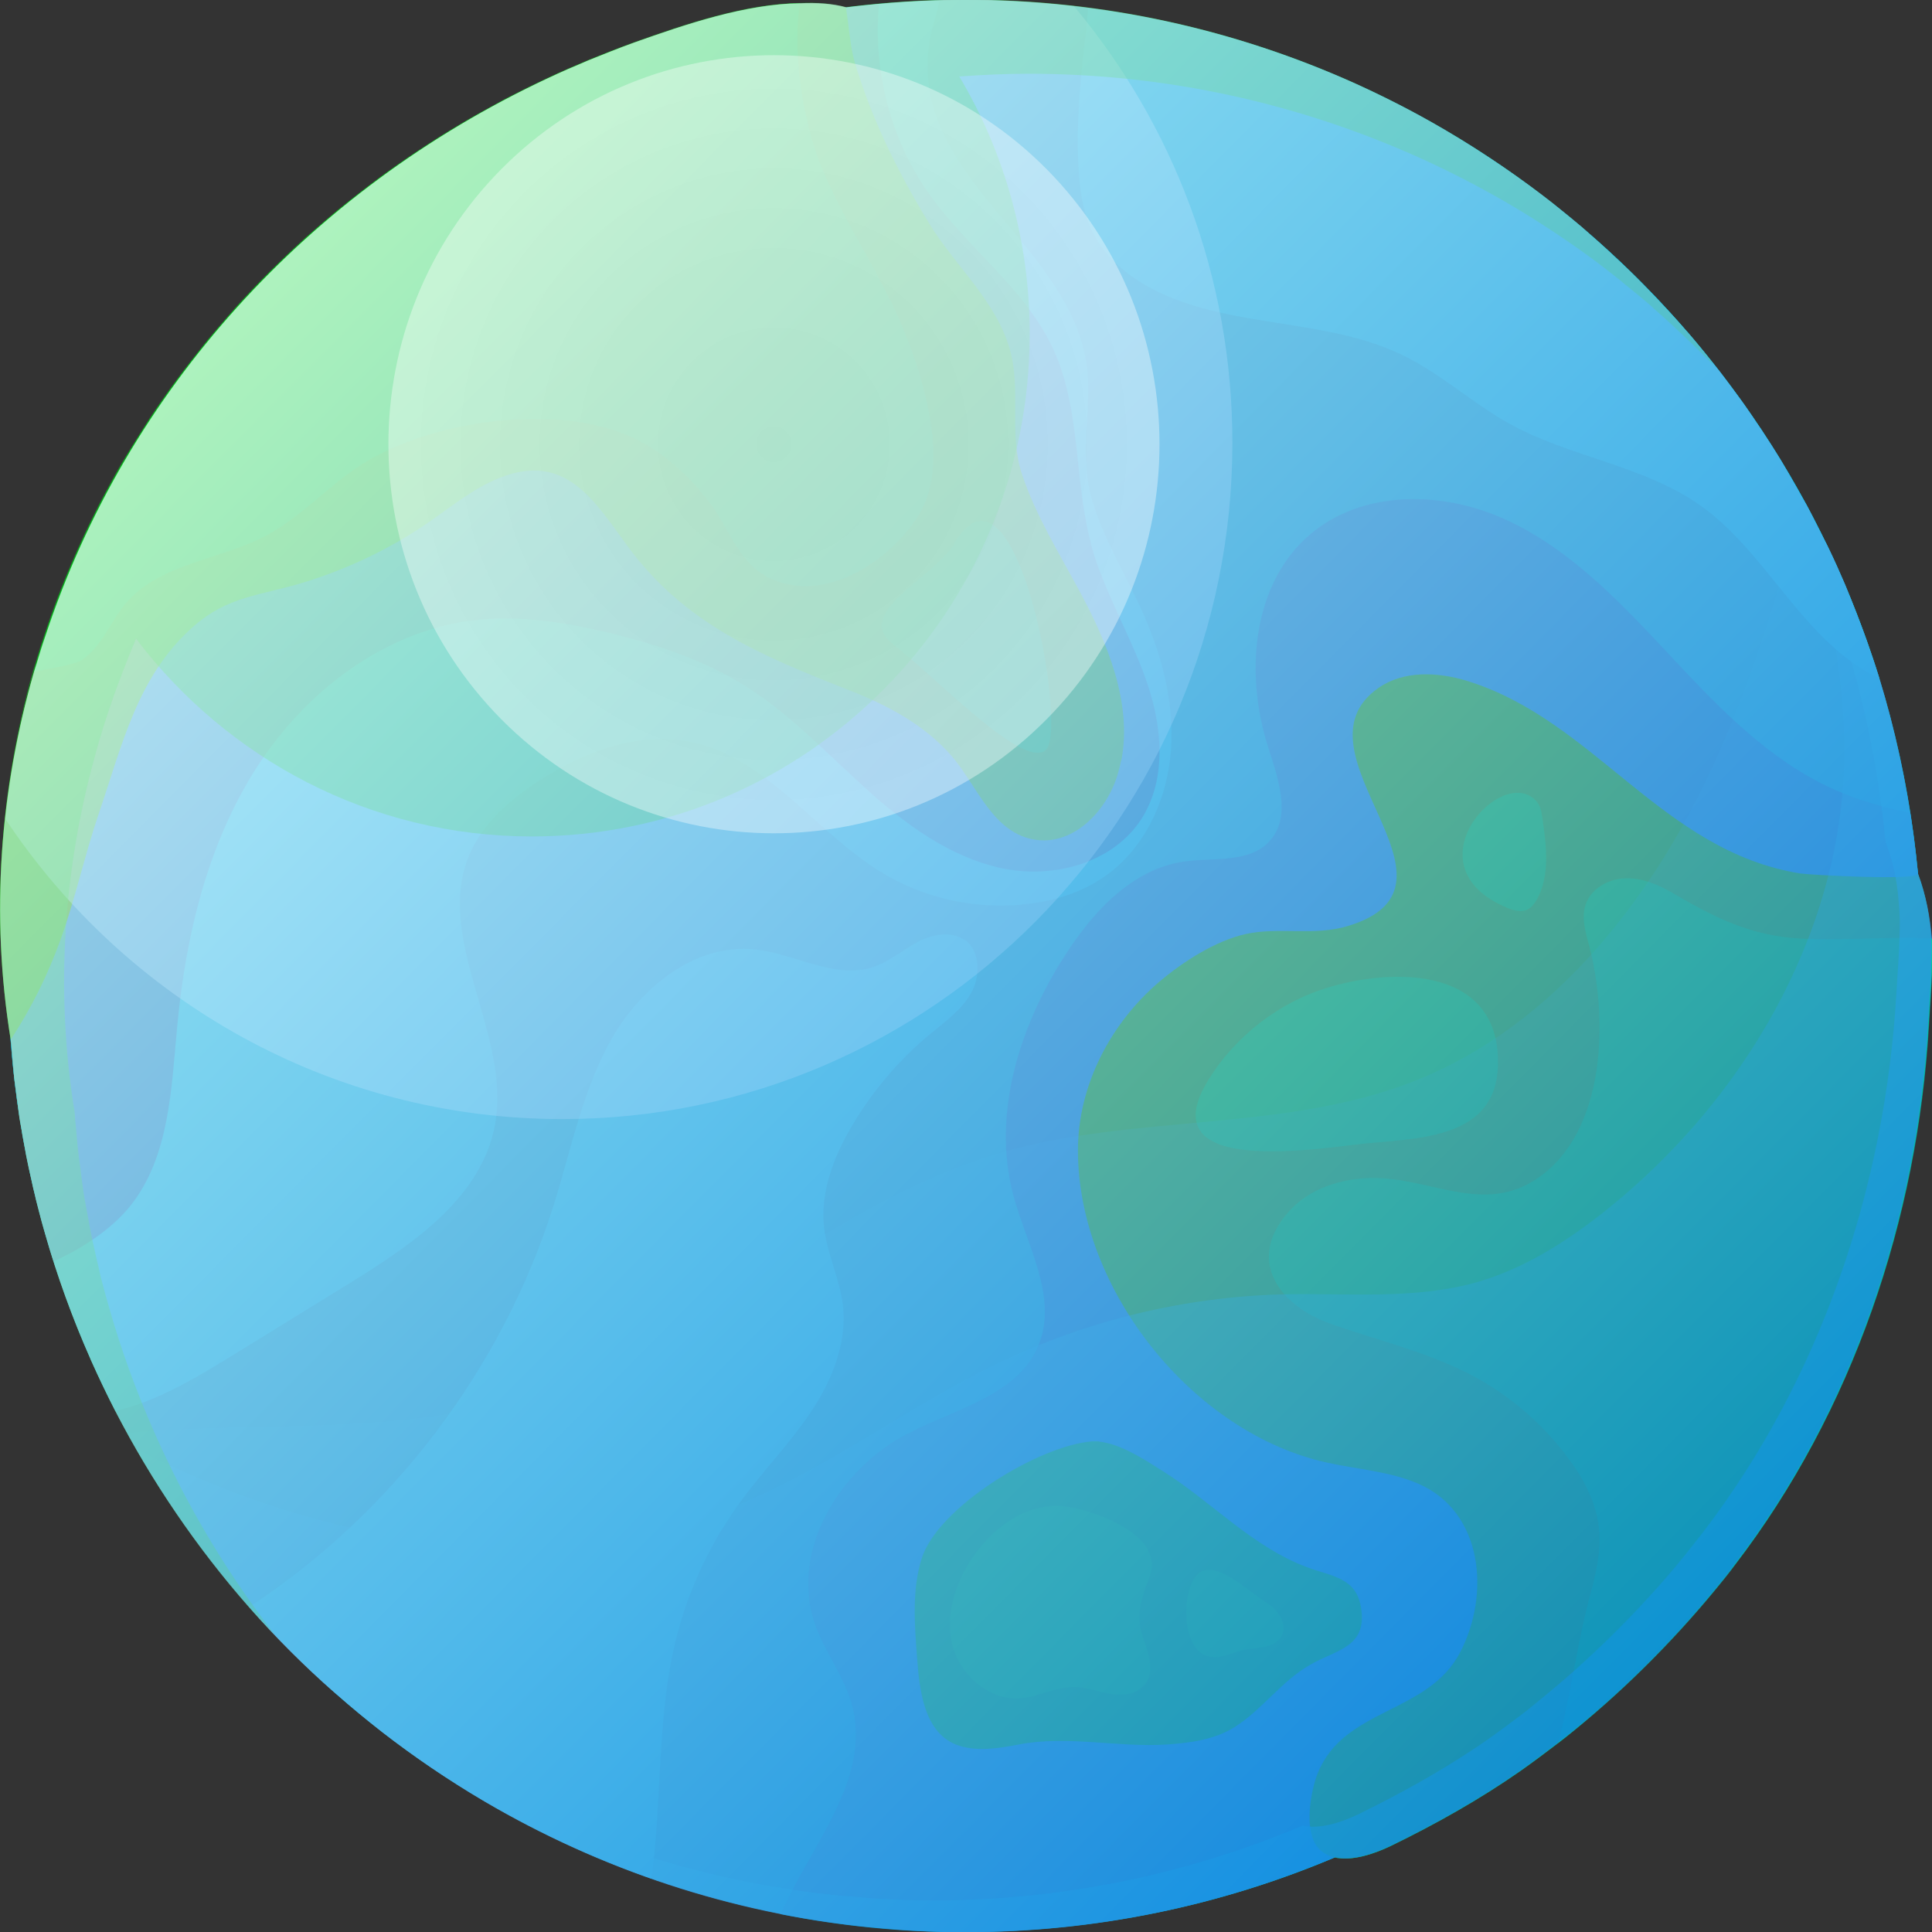 <svg width="34" height="34" viewBox="0 0 34 34" fill="none" xmlns="http://www.w3.org/2000/svg">
<rect x="0" y="0" width="34" height="34" fill="#333333" stroke="none"/>
<g clip-path="url(#clip0_1_156)">
<path d="M16.986 33.995C26.289 33.995 33.83 26.385 33.83 16.998C33.83 7.61 26.289 0 16.986 0C7.683 0 0.141 7.61 0.141 16.998C0.141 26.385 7.683 33.995 16.986 33.995Z" fill="#00B0CB"/>
<path d="M16.986 34C26.292 34 33.83 26.388 33.83 17.002C33.83 16.085 33.755 15.186 33.618 14.306C33.072 14.197 32.539 14.036 32.04 13.779C30.961 13.227 30.113 12.31 29.284 11.421C28.45 10.531 27.583 9.633 26.475 9.134C25.368 8.634 23.964 8.62 23.045 9.414C22.027 10.289 21.905 11.877 22.32 13.156C22.494 13.703 22.73 14.364 22.352 14.791C21.999 15.196 21.363 15.086 20.835 15.162C19.94 15.291 19.252 16.023 18.758 16.788C17.947 18.039 17.448 19.594 17.834 21.039C18.07 21.914 18.616 22.817 18.282 23.659C17.928 24.553 16.816 24.79 15.968 25.233C14.781 25.846 13.904 27.277 14.333 28.556C14.503 29.06 14.851 29.488 14.993 30.001C15.341 31.29 14.295 32.441 13.735 33.686C14.786 33.895 15.874 34.005 16.986 34.005V34Z" fill="#0B93C1"/>
<path d="M19.125 8.273C19.064 7.679 19.2 7.075 19.13 6.48C19.031 5.639 18.522 4.911 17.985 4.26C17.448 3.609 16.859 2.976 16.534 2.197C16.326 1.702 16.274 1.17 16.373 0.642C16.411 0.442 16.496 0.228 16.529 0.014C7.44 0.252 0.137 7.764 0.137 16.998C0.137 19.822 0.825 22.484 2.031 24.828C2.728 24.672 3.392 24.282 4.014 23.901C4.74 23.454 5.466 23.007 6.187 22.561C7.28 21.885 8.481 21.063 8.712 19.788C8.999 18.201 7.638 16.541 8.255 15.053C8.491 14.492 8.971 14.073 9.48 13.745C10.281 13.227 11.252 12.861 12.185 13.066C13.518 13.351 14.366 14.663 15.539 15.367C16.298 15.823 17.203 16.013 18.079 15.909C18.569 15.852 19.054 15.7 19.455 15.414C20.162 14.915 20.553 14.04 20.609 13.175C20.666 12.305 20.421 11.44 20.053 10.655C19.695 9.88 19.205 9.134 19.12 8.282L19.125 8.273Z" fill="#00C3DF"/>
<path d="M33.755 15.376C33.764 15.5 31.875 15.4 31.677 15.371C29.246 14.977 28.058 12.671 25.816 11.982C25.302 11.825 24.704 11.796 24.261 12.105C22.631 13.237 26.079 15.576 23.728 16.294C23.125 16.479 22.513 16.308 21.924 16.437C21.391 16.555 20.817 16.926 20.407 17.273C19.544 18.006 18.965 19.109 18.97 20.259C18.979 22.713 21.005 25.228 23.361 25.741C23.898 25.86 24.459 25.893 24.963 26.112C26.108 26.611 26.226 28.071 25.693 29.084C25.128 30.163 23.653 30.054 23.191 31.204C23.064 31.518 22.942 32.217 23.191 32.512C23.483 32.859 24.072 32.678 24.468 32.488C25.26 32.103 26.037 31.666 26.758 31.162C28.162 30.177 29.472 28.908 30.518 27.548C32.591 24.847 33.736 21.462 33.934 18.048C33.986 17.178 34.104 16.318 33.75 15.381L33.755 15.376Z" fill="#1EB400"/>
<path d="M19.205 9.58C18.899 8.463 19.026 7.232 18.55 6.176C18.07 5.102 17.042 4.384 16.359 3.423C15.676 2.463 15.36 1.25 15.469 0.076C6.879 0.842 0.137 8.126 0.137 16.998C0.137 18.814 0.419 20.559 0.942 22.199C1.489 21.952 1.988 21.605 2.299 21.215C2.983 20.35 3.016 19.156 3.119 18.058C3.27 16.456 3.656 14.844 4.523 13.498C5.39 12.153 6.79 11.088 8.373 10.912C9.16 10.826 9.956 10.954 10.729 11.14C11.553 11.34 12.373 11.611 13.094 12.058C13.886 12.552 14.536 13.242 15.228 13.869C15.921 14.497 16.703 15.077 17.613 15.276C18.522 15.476 19.587 15.196 20.091 14.406C20.548 13.688 20.449 12.742 20.162 11.944C19.874 11.14 19.427 10.403 19.2 9.58H19.205Z" fill="#0B93C1"/>
<path d="M19.733 13.389C19.931 12.371 19.488 11.306 18.988 10.384C18.63 9.718 18.225 9.067 17.985 8.344C17.749 7.636 17.975 6.87 17.773 6.152C17.528 5.292 16.807 4.678 16.355 3.937C15.803 3.033 15.332 2.087 15.035 1.07C14.969 0.842 14.941 0.485 14.889 0.138C13.9 -0.119 12.331 0.338 11.162 0.756C3.835 3.376 -1.032 10.788 0.188 18.296C0.551 17.744 0.848 17.145 1.07 16.522C1.329 15.804 1.489 15.053 1.734 14.33C2.149 13.123 2.417 11.877 3.425 11.007C4.01 10.498 4.575 10.479 5.296 10.265C6.102 10.023 6.865 9.661 7.558 9.181C7.963 8.901 8.354 8.577 8.816 8.401C9.942 7.964 10.451 8.796 11.025 9.585C12.043 10.988 13.4 11.539 14.946 12.148C15.615 12.409 16.274 12.757 16.75 13.308C17.198 13.826 17.476 14.687 18.249 14.782C18.904 14.863 19.474 14.273 19.667 13.636C19.69 13.555 19.714 13.47 19.728 13.389H19.733Z" fill="#1EB400"/>
<path d="M19.346 25.366C19.304 25.366 19.262 25.366 19.219 25.366C18.286 25.437 16.496 26.526 16.218 27.434C16.048 27.985 16.095 28.58 16.138 29.16C16.18 29.721 16.251 30.515 16.873 30.719C17.212 30.829 17.579 30.767 17.928 30.7C18.791 30.534 19.672 30.757 20.538 30.7C20.948 30.672 21.377 30.615 21.731 30.391C22.225 30.077 22.55 29.583 23.064 29.293C23.516 29.031 24.058 28.993 23.954 28.304C23.87 27.757 23.446 27.748 23.003 27.581C22.037 27.22 21.335 26.44 20.477 25.898C20.176 25.708 19.723 25.404 19.337 25.37L19.346 25.366Z" fill="#00BE1B"/>
<path d="M16.755 28.927C16.882 29.459 17.382 29.911 17.924 29.887C18.263 29.868 18.583 29.678 18.922 29.688C19.139 29.692 19.342 29.778 19.554 29.811C19.766 29.845 20.011 29.811 20.147 29.645C20.294 29.455 20.242 29.184 20.162 28.96C20.025 28.584 20.015 28.413 20.124 28.043C20.218 27.719 20.378 27.553 20.166 27.22C19.926 26.844 19.139 26.549 18.706 26.507C17.579 26.397 16.5 27.871 16.755 28.927Z" fill="#00CE1D"/>
<path d="M21.429 29.16C21.594 29.136 21.745 29.065 21.91 29.031C22.14 28.989 22.433 29.003 22.55 28.794C22.663 28.594 22.499 28.337 22.305 28.218C21.952 28.005 21.321 27.348 21.029 27.762C20.769 28.133 20.807 29.245 21.434 29.155L21.429 29.16Z" fill="#00CE1D"/>
<path d="M21.283 18.976C20.148 20.773 23.342 20.183 24.091 20.117C25.118 20.026 26.405 19.988 26.362 18.628C26.315 16.988 24.459 17.036 23.328 17.392C22.494 17.654 21.749 18.234 21.283 18.976Z" fill="#00CE1D"/>
<path d="M26.518 15.975C26.636 16.023 26.772 16.061 26.885 16.004C26.961 15.966 27.008 15.895 27.05 15.823C27.102 15.728 27.14 15.628 27.163 15.524C27.253 15.158 27.196 14.758 27.14 14.378C27.125 14.287 27.111 14.192 27.055 14.121C26.475 13.389 24.741 15.234 26.522 15.975H26.518Z" fill="#00CE1D"/>
<path d="M27.418 30.677C28.511 29.816 29.675 28.651 30.523 27.543C32.596 24.843 33.741 21.457 33.939 18.044C33.967 17.549 34.014 17.007 34 16.517C33.288 16.479 32.398 16.555 31.682 16.517C30.82 16.47 30.188 16.156 29.458 15.728C29.199 15.576 28.911 15.448 28.61 15.457C28.308 15.462 27.997 15.638 27.903 15.923C27.828 16.156 27.903 16.413 27.969 16.651C28.299 17.92 28.27 19.893 27.074 20.725C26.117 21.396 25.166 20.716 24.138 20.73C23.596 20.739 23.036 20.92 22.678 21.324C21.91 22.19 22.532 22.984 23.417 23.297C24.256 23.592 25.137 23.797 25.924 24.215C26.565 24.557 27.13 25.042 27.573 25.627C27.856 25.998 28.087 26.421 28.139 26.887C28.186 27.31 28.073 27.738 27.964 28.147C27.766 28.894 27.62 29.925 27.422 30.672L27.418 30.677Z" fill="#00CE1D"/>
<path d="M15.422 4.807C15.092 4.198 14.734 3.604 14.47 2.967C14.145 2.187 13.928 0.932 14.079 0.057C13.122 0.071 12.057 0.433 11.162 0.751C6.007 2.596 2.059 6.68 0.594 11.825C0.782 11.777 1.315 11.71 1.47 11.596C1.805 11.349 1.951 10.926 2.219 10.612C2.822 9.909 3.873 9.856 4.688 9.424C5.31 9.091 5.786 8.539 6.38 8.164C7.595 7.398 9.777 7.089 11.101 7.688C11.652 7.935 12.109 8.354 12.477 8.829C12.821 9.276 13.009 9.932 13.556 10.18C14.512 10.612 15.586 9.923 16.128 9.129C16.708 8.282 16.317 6.885 15.978 5.991C15.822 5.577 15.624 5.187 15.417 4.807H15.422Z" fill="#00CE1D"/>
<path d="M16.802 9.557C16.421 10.189 14.993 10.793 15.723 11.344C16.453 11.896 18.07 13.622 18.423 13.175C18.776 12.728 17.876 7.769 16.797 9.557H16.802Z" fill="#00CE1D"/>
<path d="M19.149 0.143C19.139 0.247 19.134 0.347 19.125 0.442C19.026 1.269 18.936 2.092 18.979 2.924C18.998 3.314 19.05 3.713 19.219 4.07C19.464 4.569 19.931 4.926 20.43 5.159C21.773 5.782 23.38 5.606 24.708 6.262C25.373 6.59 25.929 7.108 26.579 7.465C27.644 8.05 28.93 8.192 29.924 8.896C30.999 9.657 31.588 10.978 32.681 11.715C32.803 11.801 32.935 11.872 33.072 11.934C31.14 5.686 25.74 0.998 19.149 0.143Z" fill="#00C3DF"/>
<path d="M16.977 16.546C16.736 16.375 16.402 16.441 16.138 16.584C15.874 16.727 15.648 16.926 15.37 17.017C14.691 17.245 13.989 16.779 13.278 16.708C12.251 16.603 11.299 17.354 10.78 18.253C10.262 19.151 10.06 20.197 9.749 21.191C8.844 24.082 6.907 26.626 4.387 28.28C6.281 30.434 8.712 32.093 11.464 33.059C11.643 31.765 11.567 30.377 11.841 29.088C12.043 28.128 12.453 27.215 13.033 26.426C13.428 25.884 13.9 25.404 14.272 24.847C14.644 24.291 14.913 23.625 14.833 22.96C14.776 22.499 14.555 22.066 14.503 21.605C14.432 20.987 14.668 20.369 14.983 19.831C15.346 19.209 15.822 18.648 16.378 18.191C16.642 17.972 16.929 17.768 17.094 17.468C17.259 17.169 17.25 16.736 16.977 16.536V16.546Z" fill="#00C3DF"/>
<g style="mix-blend-mode:multiply" opacity="0.13">
<path d="M33.939 18.044C33.958 17.692 33.991 17.34 33.995 16.983C34 16.826 34.005 16.67 33.995 16.517C33.962 16.146 33.896 15.771 33.75 15.376C33.736 15.277 33.727 15.177 33.717 15.077C33.703 14.963 33.689 14.848 33.675 14.734C33.548 13.774 33.345 12.833 33.067 11.929C32.996 11.696 32.916 11.468 32.836 11.24C32.808 11.164 32.78 11.088 32.751 11.012C32.69 10.85 32.629 10.688 32.563 10.527C32.535 10.451 32.502 10.379 32.473 10.303C32.379 10.085 32.285 9.87 32.181 9.657C32.158 9.609 32.134 9.557 32.106 9.509C32.021 9.338 31.936 9.172 31.851 9.005C31.814 8.939 31.776 8.867 31.738 8.801C31.328 10.298 30.89 11.787 30.268 13.208C29.175 15.704 27.389 18.048 24.869 19.033C22.565 19.931 19.959 19.598 17.589 20.293C14.517 21.191 12.114 23.735 9.037 24.624C6.851 25.261 4.519 25.004 2.248 25.218C2.851 26.317 3.567 27.348 4.387 28.28C4.853 28.813 5.353 29.312 5.885 29.778C5.904 29.792 5.918 29.806 5.937 29.821C6.196 30.049 6.46 30.268 6.733 30.482C7.298 30.919 7.887 31.318 8.505 31.684C8.514 31.684 8.519 31.694 8.528 31.699C10.564 32.892 12.868 33.672 15.327 33.914C15.365 33.914 15.407 33.919 15.445 33.924C15.676 33.943 15.907 33.967 16.142 33.976C16.42 33.99 16.698 34 16.981 34C19.29 34 21.486 33.529 23.488 32.683C23.79 32.754 24.181 32.621 24.468 32.483C25.26 32.098 26.037 31.661 26.758 31.157C26.98 31 27.196 30.838 27.413 30.672C27.451 30.643 27.488 30.61 27.531 30.581C28.501 29.811 29.401 28.917 30.183 27.966C30.301 27.824 30.414 27.686 30.518 27.543C32.591 24.843 33.736 21.457 33.934 18.044H33.939Z" fill="#00C3DF"/>
</g>
<g style="mix-blend-mode:multiply" opacity="0.33">
<path d="M33.995 16.983C34 16.826 34.005 16.669 33.995 16.517C33.962 16.146 33.896 15.771 33.75 15.376C33.736 15.277 33.727 15.177 33.717 15.077C33.703 14.963 33.689 14.848 33.675 14.734C33.548 13.774 33.345 12.833 33.067 11.929C32.996 11.696 32.916 11.468 32.836 11.24C32.808 11.164 32.78 11.088 32.751 11.012C32.69 10.85 32.629 10.688 32.563 10.527C32.535 10.451 32.502 10.379 32.473 10.303C32.379 10.085 32.285 9.87 32.181 9.657C32.158 9.609 32.134 9.557 32.106 9.509C32.021 9.338 31.936 9.172 31.851 9.005C31.814 8.934 31.776 8.863 31.738 8.796C32.115 10.308 32.487 11.839 32.455 13.394C32.384 16.479 30.664 19.38 28.266 21.296C27.587 21.838 26.838 22.318 26.004 22.561C24.887 22.879 23.705 22.751 22.546 22.779C20.84 22.827 19.144 23.236 17.598 23.973C16.015 24.729 14.597 25.827 12.972 26.488C9.588 27.867 5.692 27.177 2.408 25.508C2.978 26.502 3.637 27.434 4.391 28.285C4.858 28.817 5.357 29.317 5.89 29.783C5.909 29.797 5.923 29.811 5.942 29.826C6.201 30.054 6.465 30.272 6.738 30.486C7.303 30.924 7.892 31.323 8.509 31.689C8.519 31.689 8.524 31.699 8.533 31.703C10.569 32.897 12.873 33.677 15.332 33.919C15.37 33.919 15.412 33.924 15.45 33.929C15.681 33.948 15.912 33.971 16.147 33.981C16.425 33.995 16.703 34.005 16.986 34.005C19.295 34.005 21.49 33.534 23.493 32.688C23.794 32.759 24.185 32.626 24.473 32.488C25.264 32.103 26.042 31.666 26.763 31.162C26.984 31.005 27.201 30.843 27.418 30.677C27.455 30.648 27.493 30.615 27.535 30.586C28.506 29.816 29.406 28.922 30.188 27.971C30.306 27.828 30.419 27.691 30.523 27.548C32.596 24.847 33.741 21.462 33.939 18.048C33.958 17.697 33.991 17.345 33.995 16.988V16.983Z" fill="#00C3DF"/>
</g>
<g style="mix-blend-mode:screen" opacity="0.56">
<path d="M33.986 16.517C33.962 16.146 33.901 15.771 33.755 15.376C33.741 15.277 33.731 15.177 33.722 15.077C33.708 14.963 33.694 14.848 33.68 14.734C33.552 13.774 33.35 12.833 33.072 11.929C33.001 11.696 32.921 11.468 32.841 11.24C32.813 11.164 32.784 11.088 32.756 11.012C32.695 10.85 32.634 10.688 32.568 10.527C32.539 10.451 32.506 10.379 32.478 10.303C32.384 10.085 32.29 9.87 32.186 9.657C32.162 9.609 32.139 9.557 32.111 9.509C32.026 9.338 31.941 9.172 31.856 9.005C31.814 8.924 31.771 8.844 31.724 8.767C31.644 8.625 31.564 8.482 31.484 8.344C31.442 8.273 31.399 8.197 31.357 8.126C31.239 7.931 31.116 7.74 30.994 7.555C30.942 7.479 30.89 7.408 30.843 7.332C30.758 7.208 30.674 7.084 30.584 6.965C30.523 6.88 30.457 6.794 30.395 6.709C30.311 6.595 30.226 6.485 30.136 6.376C30.07 6.29 30 6.205 29.929 6.119C29.802 5.962 29.67 5.81 29.533 5.658C29.453 5.568 29.368 5.477 29.284 5.387C29.208 5.306 29.133 5.225 29.053 5.144C28.963 5.049 28.874 4.959 28.779 4.864C28.709 4.793 28.638 4.726 28.567 4.659C28.515 4.607 28.459 4.56 28.407 4.512C28.431 4.536 28.459 4.564 28.483 4.588C28.558 4.669 28.638 4.75 28.713 4.831C28.798 4.921 28.878 5.011 28.963 5.102C29.1 5.254 29.232 5.406 29.359 5.563C29.43 5.648 29.496 5.734 29.566 5.82C29.656 5.929 29.741 6.038 29.825 6.152C29.891 6.238 29.953 6.324 30.014 6.409C30.103 6.528 30.188 6.652 30.273 6.775C30.325 6.851 30.377 6.923 30.424 6.999C30.551 7.189 30.669 7.379 30.787 7.569C30.829 7.641 30.871 7.717 30.914 7.788C30.994 7.926 31.079 8.069 31.154 8.211C31.197 8.292 31.239 8.368 31.286 8.449C31.376 8.615 31.46 8.782 31.541 8.953C31.564 9 31.592 9.053 31.616 9.1C31.72 9.314 31.814 9.528 31.908 9.747C31.941 9.823 31.969 9.894 31.997 9.97C32.063 10.132 32.125 10.294 32.186 10.455C32.214 10.531 32.242 10.607 32.271 10.684C32.351 10.912 32.431 11.14 32.502 11.373C32.78 12.276 32.982 13.218 33.109 14.178C33.124 14.292 33.138 14.406 33.152 14.521C33.161 14.62 33.175 14.72 33.185 14.82C33.336 15.21 33.397 15.585 33.42 15.956C33.435 16.108 33.435 16.265 33.43 16.422C33.425 16.779 33.392 17.131 33.373 17.483C33.175 20.896 32.035 24.277 29.957 26.982C29.849 27.12 29.736 27.263 29.623 27.405C28.841 28.361 27.936 29.25 26.97 30.02C26.932 30.054 26.89 30.087 26.852 30.116C26.636 30.282 26.419 30.444 26.197 30.601C25.477 31.105 24.694 31.542 23.907 31.927C23.62 32.065 23.234 32.198 22.927 32.127C20.925 32.973 18.729 33.444 16.421 33.444C16.138 33.444 15.86 33.434 15.582 33.42C15.346 33.41 15.115 33.387 14.884 33.368C14.847 33.368 14.804 33.363 14.767 33.358C12.307 33.116 10.003 32.336 7.968 31.142C7.958 31.142 7.953 31.133 7.944 31.128C7.327 30.767 6.738 30.363 6.172 29.93C5.899 29.716 5.635 29.497 5.376 29.269C5.357 29.255 5.343 29.241 5.324 29.226C5.216 29.131 5.112 29.027 5.009 28.927C5.296 29.222 5.593 29.507 5.899 29.778C5.918 29.792 5.932 29.806 5.951 29.821C6.21 30.049 6.474 30.268 6.747 30.482C7.313 30.919 7.902 31.318 8.519 31.684C8.528 31.684 8.533 31.694 8.542 31.699C10.578 32.892 12.882 33.672 15.341 33.914C15.379 33.914 15.422 33.919 15.459 33.924C15.69 33.943 15.921 33.967 16.157 33.976C16.435 33.99 16.713 34 16.995 34C19.304 34 21.5 33.529 23.502 32.683C23.804 32.754 24.195 32.621 24.482 32.483C25.274 32.098 26.051 31.661 26.772 31.157C26.994 31 27.21 30.838 27.427 30.672C27.465 30.643 27.503 30.61 27.545 30.581C28.515 29.811 29.416 28.917 30.198 27.966C30.315 27.824 30.428 27.686 30.532 27.543C32.605 24.843 33.75 21.457 33.948 18.044C33.967 17.692 34 17.34 34.005 16.983C34.009 16.826 34.014 16.669 34.005 16.517C34.005 16.517 33.995 16.517 33.991 16.517H33.986Z" fill="#00C3DF"/>
</g>
<g style="mix-blend-mode:overlay" opacity="0.41">
<path d="M14.889 0.133C14.649 0.067 14.371 0.048 14.079 0.062C13.122 0.071 12.057 0.433 11.162 0.751C10.884 0.851 10.616 0.96 10.342 1.07C10.229 1.117 10.116 1.17 9.998 1.217C9.871 1.274 9.739 1.331 9.612 1.393C5.433 3.357 2.229 6.866 0.801 11.188C0.744 11.349 0.693 11.516 0.646 11.677C0.631 11.725 0.613 11.777 0.598 11.825C0.358 12.666 0.188 13.531 0.094 14.411C2.21 17.597 5.81 19.694 9.895 19.694C16.406 19.694 21.688 14.364 21.688 7.793C21.688 4.864 20.637 2.182 18.899 0.109C18.272 0.038 17.636 0 16.991 0C16.279 0 15.582 0.048 14.894 0.133H14.889Z" fill="#98F1FF"/>
</g>
<g style="mix-blend-mode:screen" opacity="0.42">
<path d="M30.127 6.371C30.061 6.286 29.99 6.2 29.92 6.114C29.792 5.957 29.66 5.805 29.524 5.653C29.444 5.563 29.359 5.473 29.274 5.382C29.199 5.301 29.123 5.221 29.043 5.14C28.954 5.045 28.864 4.954 28.77 4.859C28.699 4.788 28.629 4.721 28.558 4.655C28.374 4.479 28.186 4.303 27.992 4.136C27.936 4.089 27.884 4.037 27.828 3.989C27.71 3.889 27.592 3.794 27.474 3.699C27.418 3.652 27.361 3.609 27.305 3.561C27.177 3.461 27.05 3.366 26.923 3.271C26.612 3.043 26.306 2.834 25.995 2.634C25.971 2.62 25.943 2.601 25.919 2.586C25.769 2.491 25.618 2.396 25.462 2.306C25.434 2.287 25.406 2.273 25.373 2.254C24.878 1.964 24.364 1.702 23.841 1.464C21.735 0.518 19.422 -0.01 16.981 -0.01C16.27 -0.01 15.572 0.038 14.884 0.124C14.644 0.057 14.366 0.038 14.074 0.052C13.117 0.062 12.053 0.423 11.157 0.742C10.879 0.842 10.611 0.951 10.338 1.06C10.225 1.108 10.111 1.16 9.994 1.208C9.866 1.265 9.734 1.322 9.607 1.384C9.362 1.498 9.117 1.621 8.877 1.745C8.797 1.788 8.721 1.831 8.646 1.873C8.486 1.959 8.326 2.049 8.17 2.14C8.081 2.192 7.991 2.249 7.902 2.301C7.76 2.387 7.619 2.477 7.482 2.567C7.393 2.629 7.298 2.686 7.209 2.748C7.077 2.838 6.945 2.929 6.813 3.024C6.724 3.086 6.639 3.152 6.549 3.219C6.417 3.319 6.29 3.419 6.163 3.518C6.083 3.585 5.998 3.647 5.918 3.713C5.781 3.827 5.649 3.942 5.513 4.06C5.447 4.117 5.376 4.175 5.315 4.236C5.126 4.407 4.943 4.583 4.764 4.759C4.754 4.769 4.745 4.774 4.74 4.783C4.552 4.969 4.373 5.159 4.193 5.354C4.132 5.42 4.076 5.487 4.019 5.553C3.901 5.686 3.788 5.82 3.675 5.953C3.609 6.034 3.543 6.114 3.482 6.195C3.383 6.319 3.284 6.447 3.185 6.576C3.119 6.661 3.058 6.751 2.992 6.837C2.902 6.965 2.813 7.094 2.723 7.222C2.662 7.313 2.601 7.403 2.544 7.498C2.46 7.631 2.375 7.769 2.29 7.902C2.233 7.992 2.182 8.083 2.125 8.173C2.04 8.32 1.955 8.473 1.875 8.625C1.833 8.706 1.786 8.786 1.743 8.872C1.635 9.086 1.527 9.305 1.428 9.523C1.183 10.056 0.966 10.603 0.782 11.164C0.726 11.325 0.674 11.492 0.627 11.653C0.613 11.701 0.594 11.753 0.58 11.801C2.35043e-07 13.893 -0.17 16.09 0.188 18.296C0.198 18.386 0.207 18.476 0.212 18.567C0.221 18.671 0.231 18.776 0.24 18.876C0.245 18.933 0.25 18.99 0.259 19.047C0.264 19.094 0.273 19.142 0.278 19.189C0.283 19.242 0.292 19.289 0.297 19.337C0.311 19.442 0.325 19.551 0.339 19.655C0.353 19.755 0.377 19.855 0.391 19.96C0.405 20.036 0.419 20.112 0.433 20.188C0.443 20.231 0.448 20.278 0.457 20.321C0.485 20.468 0.518 20.616 0.551 20.759C0.57 20.849 0.589 20.939 0.613 21.025C0.617 21.053 0.627 21.082 0.631 21.11C0.664 21.239 0.697 21.362 0.73 21.491C0.749 21.562 0.773 21.638 0.792 21.709C1.008 22.47 1.277 23.207 1.593 23.92C1.593 23.93 1.602 23.939 1.607 23.954C1.739 24.248 1.88 24.543 2.026 24.828C2.672 26.079 3.463 27.239 4.382 28.285C4.528 28.451 4.683 28.613 4.839 28.77C4.198 27.947 3.633 27.058 3.152 26.122C3.006 25.836 2.865 25.542 2.733 25.247C2.733 25.237 2.723 25.228 2.719 25.213C2.403 24.5 2.134 23.763 1.918 23.003C1.899 22.931 1.875 22.855 1.856 22.784C1.823 22.656 1.786 22.532 1.757 22.404C1.753 22.375 1.743 22.346 1.739 22.318C1.715 22.228 1.696 22.137 1.677 22.052C1.644 21.904 1.611 21.762 1.583 21.614C1.574 21.572 1.569 21.524 1.56 21.481C1.545 21.405 1.531 21.329 1.517 21.253C1.498 21.153 1.479 21.053 1.465 20.949C1.451 20.844 1.437 20.739 1.423 20.63C1.418 20.583 1.409 20.53 1.404 20.483C1.399 20.435 1.39 20.388 1.385 20.34C1.381 20.283 1.371 20.226 1.366 20.169C1.357 20.064 1.348 19.965 1.338 19.86C1.329 19.77 1.319 19.679 1.315 19.584C0.956 17.383 1.126 15.186 1.724 13.118C1.734 13.07 1.753 13.023 1.767 12.97C1.814 12.804 1.871 12.642 1.922 12.481C2.064 12.058 2.224 11.649 2.394 11.24C3.996 13.351 6.516 14.72 9.358 14.72C14.197 14.72 18.121 10.76 18.121 5.877C18.121 4.217 17.669 2.672 16.882 1.346C17.287 1.317 17.693 1.298 18.107 1.298C20.543 1.298 22.857 1.826 24.949 2.762C25.491 3.005 26.004 3.271 26.499 3.556C26.527 3.575 26.555 3.59 26.588 3.609C26.744 3.699 26.895 3.794 27.046 3.889C27.069 3.904 27.097 3.923 27.121 3.937C27.432 4.136 27.738 4.346 28.035 4.564C28.181 4.674 28.308 4.769 28.431 4.869C28.487 4.911 28.544 4.959 28.6 5.007C28.718 5.102 28.836 5.197 28.954 5.297C29.01 5.344 29.067 5.392 29.119 5.444C29.312 5.61 29.5 5.786 29.684 5.962C29.755 6.029 29.825 6.1 29.896 6.167C29.99 6.257 30.08 6.352 30.169 6.447C30.174 6.452 30.183 6.461 30.188 6.466C30.165 6.438 30.146 6.409 30.122 6.381L30.127 6.371Z" fill="#00DF16"/>
</g>
<path style="mix-blend-mode:multiply" opacity="0.63" d="M34 16.517C33.967 16.146 33.901 15.771 33.755 15.376C33.741 15.277 33.731 15.177 33.722 15.077C33.708 14.963 33.694 14.848 33.68 14.734C33.552 13.774 33.35 12.833 33.072 11.929C33.001 11.696 32.921 11.468 32.841 11.24C32.813 11.164 32.784 11.088 32.756 11.012C32.695 10.85 32.634 10.688 32.568 10.527C32.539 10.451 32.506 10.379 32.478 10.303C32.384 10.085 32.29 9.87 32.186 9.657C32.162 9.609 32.139 9.557 32.111 9.509C32.026 9.338 31.941 9.172 31.856 9.005C31.814 8.924 31.771 8.844 31.724 8.767C31.644 8.625 31.564 8.482 31.484 8.344C31.442 8.273 31.399 8.197 31.357 8.126C31.239 7.931 31.116 7.74 30.994 7.555C30.942 7.479 30.89 7.408 30.843 7.332C30.758 7.208 30.674 7.084 30.584 6.965C30.523 6.88 30.457 6.794 30.395 6.709C30.311 6.595 30.226 6.485 30.136 6.376C30.07 6.29 30 6.205 29.929 6.119C29.802 5.962 29.67 5.81 29.533 5.658C29.453 5.568 29.368 5.477 29.284 5.387C29.208 5.306 29.133 5.225 29.053 5.144C28.963 5.049 28.874 4.959 28.779 4.864C28.709 4.793 28.638 4.726 28.567 4.659C28.384 4.484 28.195 4.308 28.002 4.141C27.945 4.094 27.893 4.041 27.837 3.994C27.719 3.894 27.601 3.799 27.484 3.704C27.427 3.656 27.37 3.613 27.314 3.566C27.187 3.466 27.06 3.371 26.932 3.276C26.621 3.048 26.315 2.838 26.004 2.639C25.981 2.625 25.952 2.606 25.929 2.591C25.778 2.496 25.627 2.401 25.472 2.311C25.443 2.292 25.415 2.277 25.382 2.258C24.887 1.968 24.374 1.707 23.851 1.469C21.745 0.523 19.431 -0.005 16.991 -0.005C16.279 -0.005 15.582 0.043 14.894 0.128C14.653 0.062 14.376 0.043 14.083 0.057C13.127 0.067 12.062 0.428 11.167 0.746C10.889 0.846 10.62 0.956 10.347 1.065C10.234 1.113 10.121 1.165 10.003 1.212C9.876 1.269 9.744 1.327 9.617 1.388C5.433 3.357 2.229 6.866 0.801 11.188C0.744 11.349 0.693 11.516 0.645 11.677C0.631 11.725 0.612 11.777 0.598 11.825C-2.83895e-05 13.893 -0.17 16.09 0.188 18.296C0.198 18.386 0.207 18.476 0.212 18.567C0.221 18.671 0.231 18.776 0.24 18.876C0.245 18.933 0.25 18.99 0.259 19.047C0.264 19.094 0.273 19.142 0.278 19.189C0.283 19.242 0.292 19.289 0.297 19.337C0.311 19.442 0.325 19.551 0.339 19.655C0.353 19.755 0.377 19.855 0.391 19.96C0.405 20.036 0.419 20.112 0.433 20.188C0.443 20.231 0.448 20.278 0.457 20.321C0.485 20.468 0.518 20.616 0.551 20.759C0.57 20.849 0.589 20.939 0.612 21.025C0.617 21.053 0.627 21.082 0.631 21.11C0.664 21.239 0.697 21.362 0.73 21.491C0.749 21.562 0.773 21.638 0.792 21.709C1.008 22.47 1.277 23.207 1.593 23.92C1.593 23.93 1.602 23.939 1.607 23.954C1.739 24.248 1.88 24.543 2.026 24.828C2.672 26.079 3.463 27.239 4.382 28.285C4.848 28.817 5.348 29.317 5.88 29.783C5.899 29.797 5.913 29.811 5.932 29.826C6.191 30.054 6.455 30.272 6.728 30.486C7.294 30.924 7.883 31.323 8.5 31.689C8.509 31.689 8.514 31.699 8.524 31.703C10.559 32.897 12.863 33.677 15.323 33.919C15.36 33.919 15.403 33.924 15.44 33.929C15.671 33.948 15.902 33.971 16.138 33.981C16.416 33.995 16.694 34.005 16.976 34.005C19.285 34.005 21.481 33.534 23.483 32.688C23.785 32.759 24.176 32.626 24.463 32.488C25.255 32.103 26.032 31.666 26.753 31.162C26.975 31.005 27.192 30.843 27.408 30.677C27.446 30.648 27.484 30.615 27.526 30.586C28.497 29.816 29.397 28.922 30.179 27.971C30.297 27.829 30.41 27.691 30.513 27.548C32.586 24.847 33.731 21.462 33.929 18.048C33.948 17.697 33.981 17.345 33.986 16.988C33.99 16.831 33.995 16.674 33.986 16.522L34 16.517Z" fill="url(#paint0_linear_1_156)"/>
<path style="mix-blend-mode:overlay" opacity="0.37" d="M18.418 12.659C21.068 9.985 21.068 5.65 18.418 2.976C15.768 0.303 11.472 0.303 8.823 2.976C6.173 5.65 6.173 9.985 8.823 12.659C11.472 15.333 15.768 15.333 18.418 12.659Z" fill="url(#paint1_radial_1_156)"/>
</g>
<defs>
<linearGradient id="paint0_linear_1_156" x1="4.825" y1="4.726" x2="29.291" y2="28.977" gradientUnits="userSpaceOnUse">
<stop stop-color="white"/>
<stop offset="1" stop-color="#1876E7"/>
</linearGradient>
<radialGradient id="paint1_radial_1_156" cx="0" cy="0" r="1" gradientUnits="userSpaceOnUse" gradientTransform="translate(13.619 7.818) scale(6.785 6.847)">
<stop stop-color="#ECECEC"/>
<stop offset="0.47" stop-color="#F1F1F1"/>
<stop offset="1" stop-color="white"/>
</radialGradient>
<clipPath id="clip0_1_156">
<rect width="34" height="34" fill="white"/>
</clipPath>
</defs>
</svg>
